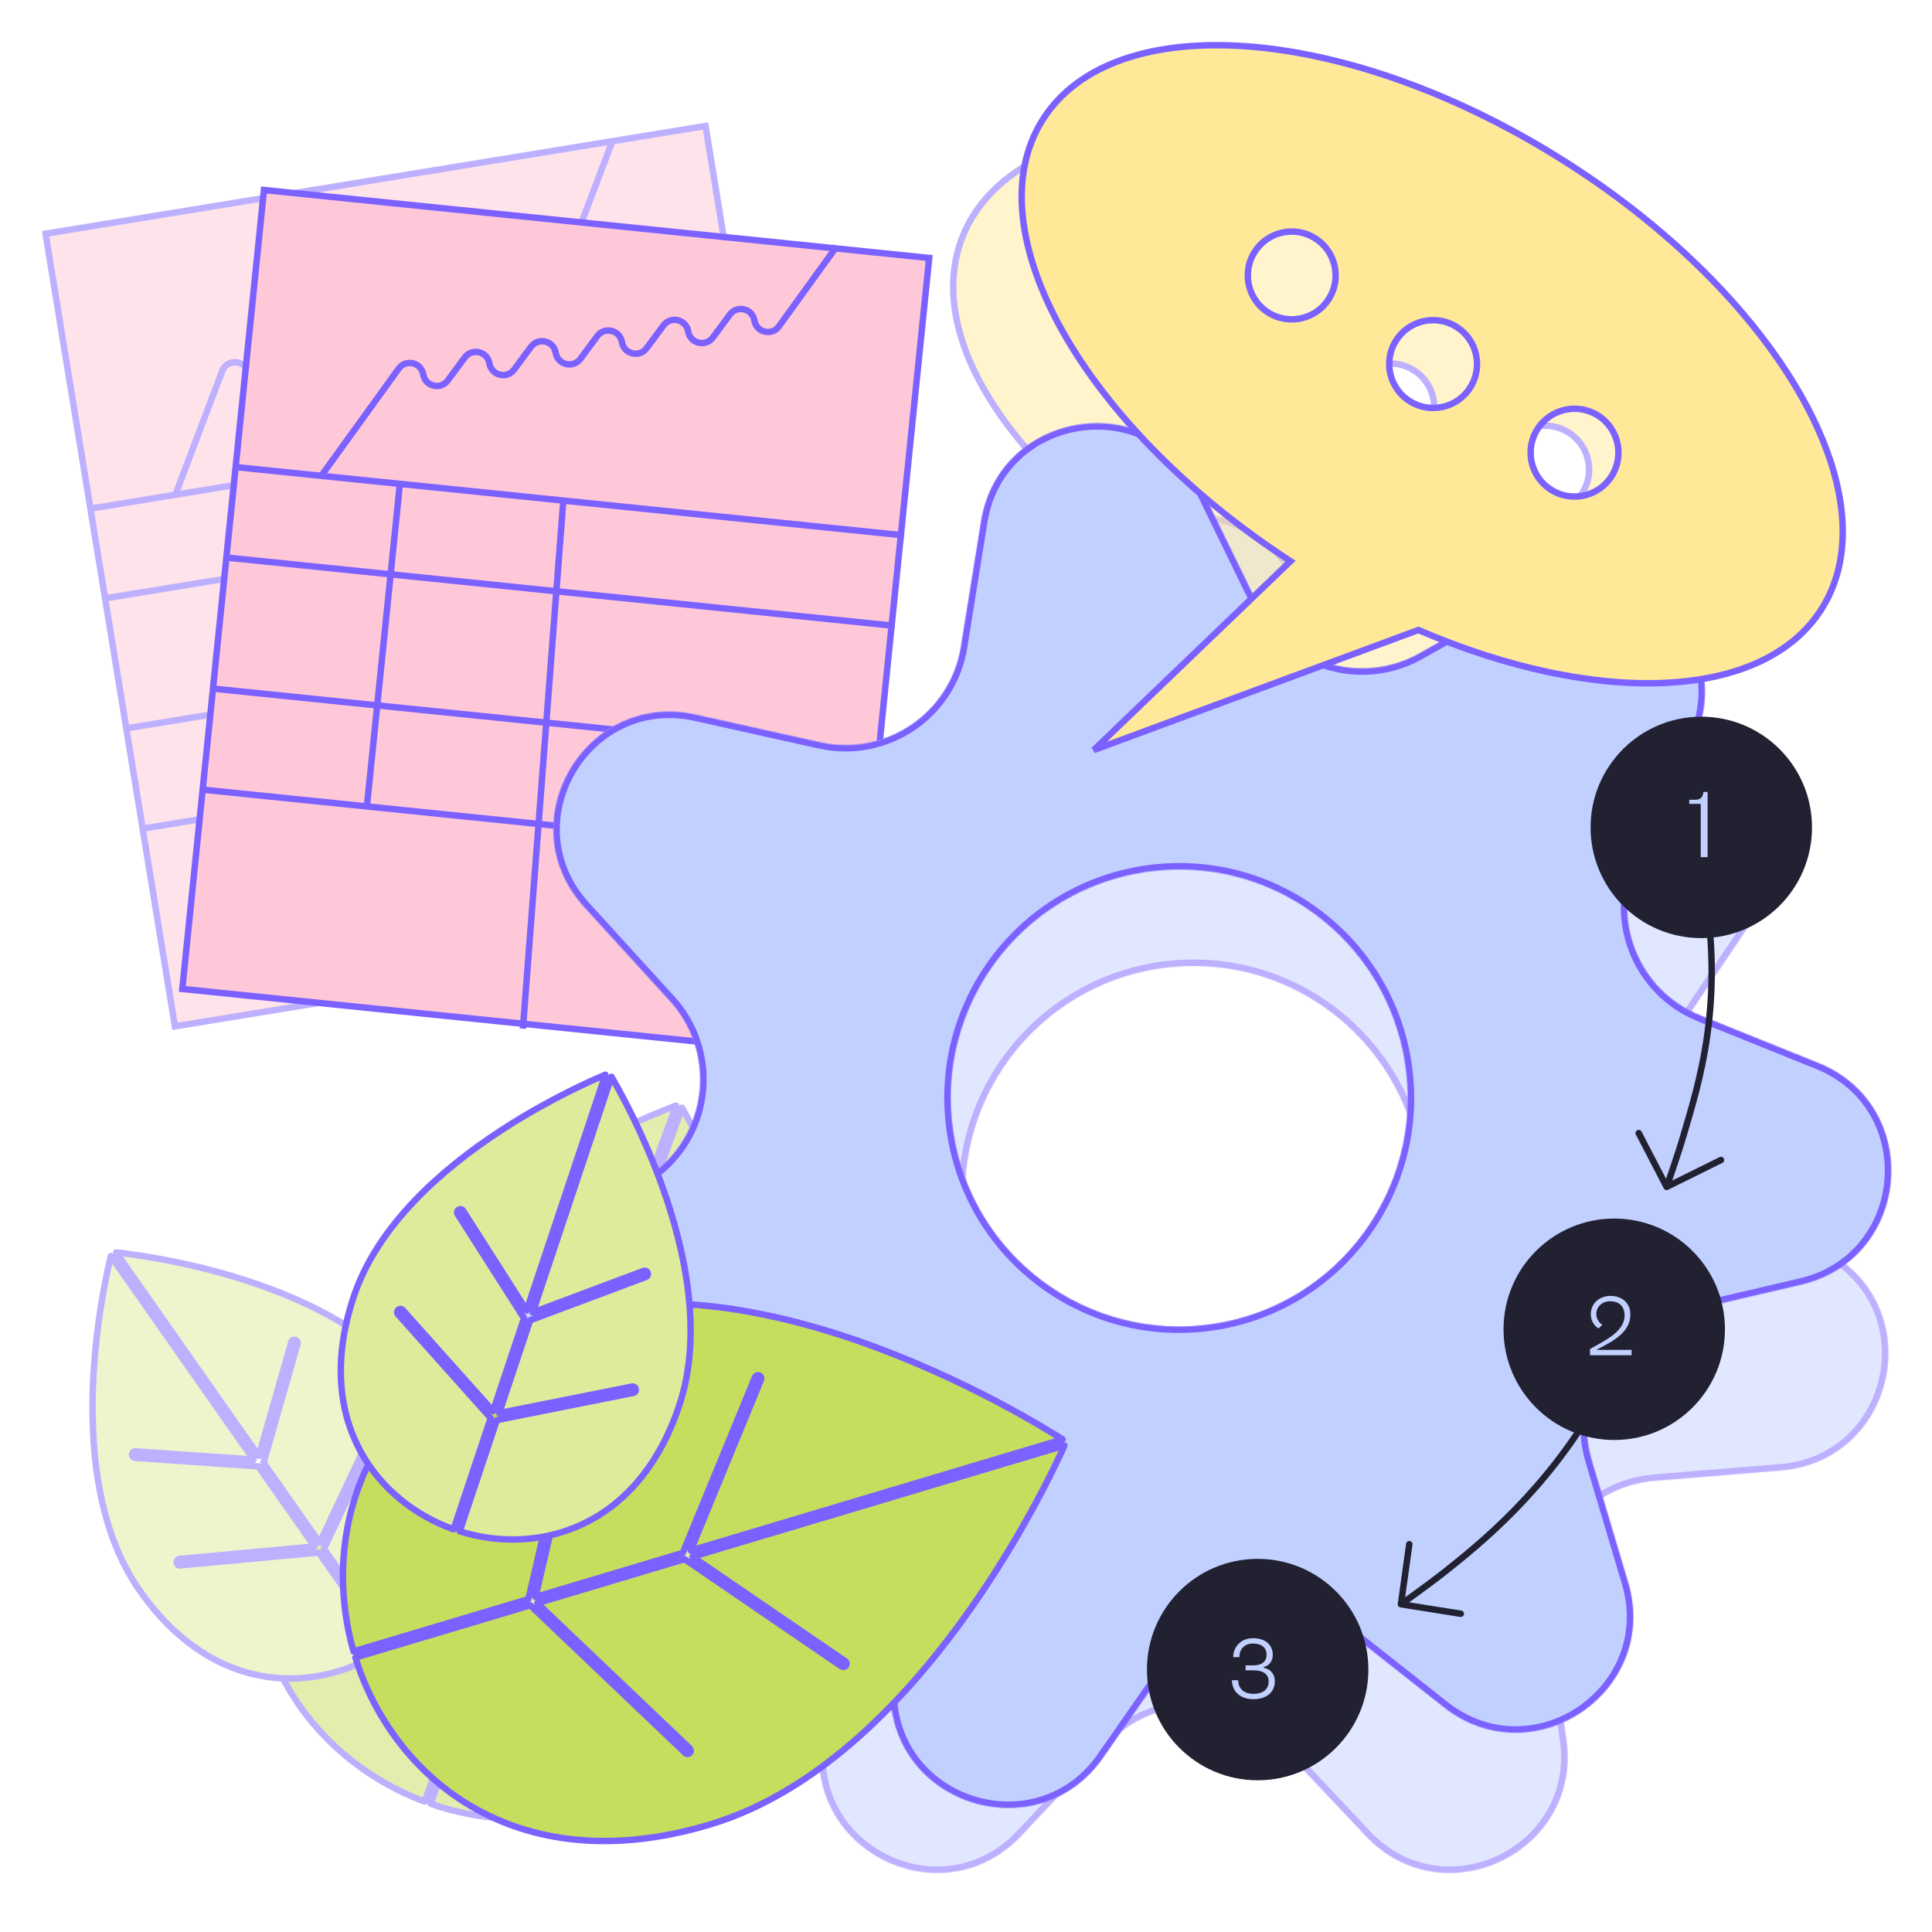 <svg width="1920" height="1920" viewBox="0 0 1920 1920" fill="none" xmlns="http://www.w3.org/2000/svg">
<g clip-path="url(#clip0_2773_3175)">
<g opacity="0.5">
<path d="M483.597 1619.83L422.018 1790.39C364.565 1768.87 311.346 1726.72 280.623 1666.65C249.401 1605.6 241.258 1525.74 275.955 1429.64C315.058 1321.34 415.323 1237.99 506.343 1181.58C551.786 1153.42 594.779 1132.07 626.412 1117.76C642.227 1110.6 655.195 1105.21 664.204 1101.61C667.173 1100.42 669.712 1099.43 671.781 1098.63L610.833 1267.44L540.766 1461.5L445.812 1304.3C444.898 1302.79 442.931 1302.3 441.418 1303.22C439.906 1304.13 439.42 1306.1 440.334 1307.61L537.969 1469.24L486.1 1612.9L350.521 1453.61C349.376 1452.27 347.356 1452.1 346.01 1453.25C344.665 1454.4 344.502 1456.41 345.648 1457.76L483.597 1619.83ZM677.8 1100.81C678.883 1102.74 680.202 1105.13 681.728 1107.94C686.358 1116.46 692.891 1128.9 700.486 1144.5C715.68 1175.72 735.116 1219.62 752.088 1270.31C786.082 1371.85 809.969 1500.03 770.866 1608.33C736.169 1704.43 678.889 1760.67 615.868 1787.69C553.856 1814.28 485.984 1812.71 428.038 1792.56L489.617 1622.01L699.286 1585.44C701.027 1585.14 702.192 1583.48 701.888 1581.74C701.585 1580 699.927 1578.84 698.186 1579.14L492.12 1615.08L543.988 1471.42L722.444 1409.47C724.114 1408.89 724.997 1407.07 724.418 1405.4C723.838 1403.73 722.015 1402.84 720.345 1403.42L546.785 1463.67L616.852 1269.61L677.8 1100.81Z" fill="#C5DE5D" stroke="#7B61FF" stroke-width="6.4" stroke-linecap="round" stroke-linejoin="round"/>
<path d="M455.39 1533.88C446.46 1576.25 420.738 1611.39 388.855 1634.63L321.948 1539.21L380.837 1414.16C381.59 1412.56 380.904 1410.66 379.306 1409.9C377.707 1409.15 375.8 1409.84 375.047 1411.43L317.716 1533.18L261.907 1453.59L295.663 1335.6C296.149 1333.9 295.166 1332.13 293.467 1331.64C291.768 1331.15 289.996 1332.14 289.51 1333.84L257.179 1446.84L181.229 1338.53L115.404 1244.65C116.273 1244.75 117.22 1244.86 118.241 1244.97C124.514 1245.7 133.586 1246.88 144.749 1248.68C167.08 1252.28 197.752 1258.36 231.123 1268.31C298.014 1288.25 375.089 1323.51 418 1384.71C456.117 1439.07 464.545 1490.44 455.39 1533.88ZM256.667 1457.26L312.476 1536.85L178.485 1549.26C176.725 1549.43 175.43 1550.99 175.594 1552.75C175.757 1554.51 177.315 1555.8 179.075 1555.64L316.708 1542.89L383.614 1638.3C350.906 1660.36 309.098 1672.57 266.221 1666.52C222.26 1660.33 176.84 1634.9 138.722 1580.54C95.812 1519.34 88.926 1434.87 92.973 1365.18C94.992 1330.42 99.721 1299.51 103.946 1277.29C106.058 1266.18 108.043 1257.25 109.497 1251.1C109.734 1250.1 109.957 1249.18 110.164 1248.33L175.989 1342.2L251.938 1450.52L134.728 1442.37C132.965 1442.25 131.436 1443.58 131.314 1445.34C131.191 1447.1 132.521 1448.63 134.284 1448.76L256.667 1457.26Z" fill="#DCEC9A" stroke="#7B61FF" stroke-width="6.4" stroke-linecap="round" stroke-linejoin="round"/>
</g>
<g opacity="0.5">
<mask id="path-3-inside-1_2773_3175" fill="white">
<path fill-rule="evenodd" clip-rule="evenodd" d="M1296.71 591.446C1262.51 483.458 1109.49 483.458 1075.29 591.446L1037.22 711.655C1017.05 775.347 947.304 808.891 884.866 784.93L767.021 739.707C661.158 699.082 565.756 818.556 628.971 912.59L699.34 1017.27C736.625 1072.73 719.399 1148.1 661.711 1181.91L552.834 1245.73C455.026 1303.06 489.075 1452.04 602.103 1461.31L727.925 1471.63C794.59 1477.1 842.855 1537.54 833.358 1603.67L815.434 1728.47C799.333 1840.58 937.193 1906.89 1014.92 1824.41L1101.45 1732.6C1147.3 1683.96 1224.71 1683.96 1270.55 1732.6L1357.08 1824.41C1434.81 1906.89 1572.67 1840.58 1556.57 1728.47L1538.64 1603.67C1529.15 1537.54 1577.41 1477.1 1644.08 1471.63L1769.9 1461.31C1882.93 1452.04 1916.98 1303.06 1819.17 1245.73L1710.29 1181.91C1652.6 1148.1 1635.38 1072.73 1672.66 1017.27L1743.03 912.59C1806.25 818.556 1710.84 699.082 1604.98 739.707L1487.14 784.93C1424.7 808.891 1354.95 775.347 1334.78 711.655L1296.71 591.446ZM1186 1414.13C1311.42 1414.13 1413.09 1312.46 1413.09 1187.04C1413.09 1061.62 1311.42 959.953 1186 959.953C1060.58 959.953 958.907 1061.62 958.907 1187.04C958.907 1312.46 1060.58 1414.13 1186 1414.13Z"/>
</mask>
<path fill-rule="evenodd" clip-rule="evenodd" d="M1296.71 591.446C1262.51 483.458 1109.49 483.458 1075.29 591.446L1037.22 711.655C1017.05 775.347 947.304 808.891 884.866 784.93L767.021 739.707C661.158 699.082 565.756 818.556 628.971 912.59L699.34 1017.27C736.625 1072.73 719.399 1148.1 661.711 1181.91L552.834 1245.73C455.026 1303.06 489.075 1452.04 602.103 1461.31L727.925 1471.63C794.59 1477.1 842.855 1537.54 833.358 1603.67L815.434 1728.47C799.333 1840.58 937.193 1906.89 1014.92 1824.41L1101.45 1732.6C1147.3 1683.96 1224.71 1683.96 1270.55 1732.6L1357.08 1824.41C1434.81 1906.89 1572.67 1840.58 1556.57 1728.47L1538.64 1603.67C1529.15 1537.54 1577.41 1477.1 1644.08 1471.63L1769.9 1461.31C1882.93 1452.04 1916.98 1303.06 1819.17 1245.73L1710.29 1181.91C1652.6 1148.1 1635.38 1072.73 1672.66 1017.27L1743.03 912.59C1806.25 818.556 1710.84 699.082 1604.98 739.707L1487.14 784.93C1424.7 808.891 1354.95 775.347 1334.78 711.655L1296.71 591.446ZM1186 1414.13C1311.42 1414.13 1413.09 1312.46 1413.09 1187.04C1413.09 1061.62 1311.42 959.953 1186 959.953C1060.58 959.953 958.907 1061.62 958.907 1187.04C958.907 1312.46 1060.58 1414.13 1186 1414.13Z" fill="#C1D0FF"/>
<path d="M1075.29 591.446L1081.39 593.378L1081.39 593.378L1075.29 591.446ZM1296.71 591.446L1302.81 589.514L1302.81 589.514L1296.71 591.446ZM1037.22 711.655L1043.32 713.588L1043.32 713.588L1037.22 711.655ZM884.866 784.93L887.158 778.955L887.158 778.955L884.866 784.93ZM767.021 739.707L764.728 745.682L764.728 745.682L767.021 739.707ZM628.971 912.59L623.659 916.161L623.659 916.161L628.971 912.59ZM699.34 1017.27L704.652 1013.7L704.652 1013.7L699.34 1017.27ZM661.711 1181.91L664.948 1187.43L664.948 1187.43L661.711 1181.91ZM552.834 1245.73L556.07 1251.25L556.07 1251.25L552.834 1245.73ZM602.103 1461.31L601.58 1467.69L601.58 1467.69L602.103 1461.31ZM727.925 1471.63L728.448 1465.25L728.448 1465.25L727.925 1471.63ZM833.358 1603.67L827.023 1602.76L827.023 1602.76L833.358 1603.67ZM815.434 1728.47L821.769 1729.38L821.769 1729.38L815.434 1728.47ZM1014.92 1824.41L1010.27 1820.02L1010.27 1820.02L1014.92 1824.41ZM1101.45 1732.6L1106.11 1736.99L1106.11 1736.99L1101.45 1732.6ZM1270.55 1732.6L1265.89 1736.99L1265.89 1736.99L1270.55 1732.6ZM1357.08 1824.41L1352.42 1828.8L1352.42 1828.8L1357.08 1824.41ZM1556.57 1728.47L1562.9 1727.56L1562.9 1727.56L1556.57 1728.47ZM1538.64 1603.67L1532.31 1604.58L1532.31 1604.58L1538.64 1603.67ZM1644.08 1471.63L1643.55 1465.25L1643.55 1465.25L1644.08 1471.63ZM1769.9 1461.31L1770.42 1467.69L1770.42 1467.69L1769.9 1461.31ZM1819.17 1245.73L1815.93 1251.25L1815.93 1251.25L1819.17 1245.73ZM1710.29 1181.91L1713.53 1176.39L1713.53 1176.39L1710.29 1181.91ZM1672.66 1017.27L1667.35 1013.7L1667.35 1013.7L1672.66 1017.27ZM1743.03 912.59L1748.34 916.161L1748.34 916.161L1743.03 912.59ZM1604.98 739.707L1607.27 745.682L1607.27 745.682L1604.98 739.707ZM1487.14 784.93L1484.84 778.955L1484.84 778.955L1487.14 784.93ZM1334.78 711.655L1328.68 713.588L1328.68 713.588L1334.78 711.655ZM1081.39 593.378C1113.71 491.347 1258.29 491.347 1290.61 593.378L1302.81 589.514C1266.72 475.569 1105.28 475.569 1069.19 589.513L1081.39 593.378ZM1043.32 713.588L1081.39 593.378L1069.19 589.513L1031.12 709.723L1043.32 713.588ZM882.573 790.905C948.445 816.184 1022.04 780.799 1043.32 713.588L1031.12 709.723C1012.06 769.895 946.163 801.598 887.158 778.955L882.573 790.905ZM764.728 745.682L882.573 790.905L887.158 778.955L769.314 733.732L764.728 745.682ZM634.282 909.019C574.573 820.201 664.671 707.286 764.728 745.682L769.314 733.732C657.645 690.879 556.938 816.912 623.659 916.161L634.282 909.019ZM704.652 1013.7L634.282 909.019L623.659 916.161L694.029 1020.84L704.652 1013.7ZM664.948 1187.43C725.815 1151.76 743.997 1072.22 704.652 1013.7L694.029 1020.84C729.253 1073.23 712.983 1144.44 658.475 1176.39L664.948 1187.43ZM556.07 1251.25L664.948 1187.43L658.475 1176.39L549.597 1240.21L556.07 1251.25ZM602.627 1454.93C495.815 1446.17 463.67 1305.41 556.07 1251.25L549.597 1240.21C446.382 1300.71 482.334 1457.91 601.58 1467.69L602.627 1454.93ZM728.448 1465.25L602.627 1454.93L601.58 1467.69L727.401 1478.01L728.448 1465.25ZM839.693 1604.58C849.715 1534.79 798.78 1471.02 728.448 1465.25L727.401 1478.01C790.4 1483.18 835.995 1540.29 827.023 1602.76L839.693 1604.58ZM821.769 1729.38L839.693 1604.58L827.023 1602.76L809.099 1727.56L821.769 1729.38ZM1010.27 1820.02C936.804 1897.97 806.56 1835.28 821.769 1729.38L809.099 1727.56C792.106 1845.89 937.582 1915.8 1019.58 1828.8L1010.27 1820.02ZM1096.79 1728.22L1010.27 1820.02L1019.58 1828.8L1106.11 1736.99L1096.79 1728.22ZM1275.21 1728.22C1226.84 1676.89 1145.16 1676.89 1096.79 1728.22L1106.11 1736.99C1149.43 1691.03 1222.58 1691.03 1265.89 1736.99L1275.21 1728.22ZM1361.74 1820.02L1275.21 1728.22L1265.89 1736.99L1352.42 1828.8L1361.74 1820.02ZM1550.23 1729.38C1565.44 1835.28 1435.2 1897.97 1361.74 1820.02L1352.42 1828.8C1434.42 1915.8 1579.9 1845.89 1562.9 1727.56L1550.23 1729.38ZM1532.31 1604.58L1550.23 1729.38L1562.9 1727.56L1544.98 1602.76L1532.31 1604.58ZM1643.55 1465.25C1573.22 1471.02 1522.29 1534.79 1532.31 1604.58L1544.98 1602.76C1536.01 1540.29 1581.6 1483.18 1644.6 1478.01L1643.55 1465.25ZM1769.38 1454.93L1643.55 1465.25L1644.6 1478.01L1770.42 1467.69L1769.38 1454.93ZM1815.93 1251.25C1908.33 1305.41 1876.19 1446.17 1769.38 1454.93L1770.42 1467.69C1889.67 1457.91 1925.62 1300.71 1822.41 1240.21L1815.93 1251.25ZM1707.05 1187.43L1815.93 1251.25L1822.41 1240.21L1713.53 1176.39L1707.05 1187.43ZM1667.35 1013.7C1628.01 1072.22 1646.19 1151.76 1707.05 1187.43L1713.53 1176.39C1659.02 1144.44 1642.75 1073.23 1677.97 1020.84L1667.35 1013.7ZM1737.72 909.019L1667.35 1013.7L1677.97 1020.84L1748.34 916.161L1737.72 909.019ZM1607.27 745.682C1707.33 707.286 1797.43 820.201 1737.72 909.019L1748.34 916.161C1815.06 816.912 1714.36 690.879 1602.69 733.732L1607.27 745.682ZM1489.43 790.905L1607.27 745.682L1602.69 733.732L1484.84 778.955L1489.43 790.905ZM1328.68 713.588C1349.97 780.799 1423.56 816.184 1489.43 790.905L1484.84 778.955C1425.84 801.598 1359.94 769.895 1340.88 709.723L1328.68 713.588ZM1290.61 593.378L1328.68 713.588L1340.88 709.723L1302.81 589.514L1290.61 593.378ZM1406.69 1187.04C1406.69 1308.93 1307.88 1407.73 1186 1407.73V1420.53C1314.95 1420.53 1419.49 1316 1419.49 1187.04H1406.69ZM1186 966.353C1307.88 966.353 1406.69 1065.16 1406.69 1187.04H1419.49C1419.49 1058.09 1314.95 953.553 1186 953.553V966.353ZM965.307 1187.04C965.307 1065.16 1064.11 966.353 1186 966.353V953.553C1057.04 953.553 952.507 1058.09 952.507 1187.04H965.307ZM1186 1407.73C1064.11 1407.73 965.307 1308.93 965.307 1187.04H952.507C952.507 1316 1057.04 1420.53 1186 1420.53V1407.73Z" fill="#7B61FF" mask="url(#path-3-inside-1_2773_3175)"/>
</g>
<g opacity="0.5">
<rect x="45.267" y="232.258" width="664.568" height="798.131" transform="rotate(-9.27 45.267 232.258)" fill="#FFC8D8" stroke="#7B61FF" stroke-width="6.4"/>
<path d="M413 453.084L510.938 969.863" stroke="#7B61FF" stroke-width="6.4"/>
<path d="M251.859 479.385L303.613 796.475" stroke="#7B61FF" stroke-width="6.4"/>
<path d="M781.523 616.779L125.351 723.877" stroke="#7B61FF" stroke-width="6.4"/>
<path d="M797.789 716.395L141.617 823.492" stroke="#7B61FF" stroke-width="6.4"/>
<path d="M763.312 487.099L104.266 594.666" stroke="#7B61FF" stroke-width="6.4"/>
<path d="M748.757 397.9L89.711 505.467" stroke="#7B61FF" stroke-width="6.4"/>
<path d="M609.448 137.934L574.725 229.679C570.439 241.004 554.6 241.493 549.623 230.454V230.454C544.679 219.489 528.976 219.878 524.581 231.074L514.209 257.494C509.775 268.788 493.936 269.18 488.949 258.12V258.12C483.961 247.059 468.122 247.451 463.689 258.745L453.419 284.903C448.985 296.198 433.146 296.59 428.159 285.529V285.529C423.172 274.468 407.333 274.86 402.899 286.154L392.629 312.313C388.195 323.607 372.356 323.999 367.369 312.938V312.938C362.382 301.877 346.543 302.269 342.109 313.563L331.84 339.722C327.406 351.016 311.567 351.408 306.58 340.347V340.347C301.592 329.286 285.753 329.678 281.319 340.972L270.947 367.392C266.552 378.589 250.849 378.977 245.905 368.012V368.012C240.928 356.973 225.089 357.463 220.803 368.788L174.681 490.652" stroke="#7B61FF" stroke-width="6.4"/>
</g>
<rect x="262.296" y="188.81" width="664.568" height="798.131" transform="rotate(5.835 262.296 188.81)" fill="#FFC8D8" stroke="#7B61FF" stroke-width="6.4"/>
<path d="M559.766 497.828L519.656 1022.27" stroke="#7B61FF" stroke-width="6.4"/>
<path d="M397.344 481.23L364.682 800.852" stroke="#7B61FF" stroke-width="6.4"/>
<path d="M872.922 751.906L211.511 684.317" stroke="#7B61FF" stroke-width="6.4"/>
<path d="M862.656 852.318L201.246 784.729" stroke="#7B61FF" stroke-width="6.4"/>
<path d="M889.128 621.956L224.82 554.07" stroke="#7B61FF" stroke-width="6.4"/>
<path d="M898.315 532.052L234.008 464.166" stroke="#7B61FF" stroke-width="6.4"/>
<path d="M831.574 244.76L774.144 324.287C767.055 334.104 751.636 330.449 749.707 318.495V318.495C747.791 306.62 732.53 302.903 725.369 312.568L708.47 335.372C701.246 345.121 685.852 341.372 683.92 329.393V329.393C681.987 317.415 666.593 313.666 659.37 323.415L642.638 345.994C635.415 355.742 620.021 351.993 618.088 340.015V340.015C616.155 328.037 600.761 324.288 593.538 334.036L576.806 356.615C569.583 366.364 554.189 362.615 552.256 350.636V350.636C550.324 338.658 534.93 334.909 527.706 344.658L510.975 367.236C503.751 376.985 488.357 373.236 486.424 361.258V361.258C484.492 349.279 469.098 345.53 461.874 355.279L444.976 378.083C437.814 387.748 422.553 384.031 420.637 372.156V372.156C418.709 360.202 403.289 356.547 396.2 366.364L319.916 472" stroke="#7B61FF" stroke-width="6.4"/>
<g opacity="0.5">
<path fill-rule="evenodd" clip-rule="evenodd" d="M956.764 234.783C908.193 355.653 1050.84 527.323 1276.85 622.752L1117.54 842.04L1414 667.596C1601.04 711.216 1764.12 677.176 1804.94 575.617C1854.52 452.231 1704.84 275.908 1470.63 181.789C1236.41 87.671 1006.35 111.397 956.764 234.783ZM1211.57 383.525C1233.93 392.512 1259.34 381.668 1268.33 359.305C1277.32 336.942 1266.47 311.529 1244.11 302.542C1221.75 293.556 1196.33 304.399 1187.35 326.762C1178.36 349.125 1189.2 374.539 1211.57 383.525ZM1422.2 421.141C1413.21 443.503 1387.8 454.347 1365.44 445.361C1343.07 436.374 1332.23 410.961 1341.22 388.598C1350.2 366.235 1375.62 355.391 1397.98 364.378C1420.34 373.364 1431.19 398.778 1422.2 421.141ZM1519.29 507.188C1541.65 516.174 1567.07 505.331 1576.05 482.968C1585.04 460.605 1574.2 435.191 1551.83 426.205C1529.47 417.219 1504.06 428.062 1495.07 450.425C1486.08 472.788 1496.93 498.202 1519.29 507.188Z" fill="#FFE999"/>
<path d="M1276.85 622.752L1279.44 624.632L1281.81 621.371L1278.1 619.804L1276.85 622.752ZM956.764 234.783L953.795 233.59L956.764 234.783ZM1117.54 842.04L1114.95 840.16L1119.16 844.798L1117.54 842.04ZM1414 667.596L1414.73 664.48L1413.48 664.189L1412.38 664.838L1414 667.596ZM1804.94 575.617L1801.97 574.424L1801.97 574.424L1804.94 575.617ZM1470.63 181.789L1471.82 178.82L1470.63 181.789ZM1268.33 359.305L1271.3 360.498L1271.3 360.498L1268.33 359.305ZM1211.57 383.525L1210.37 386.494L1210.37 386.494L1211.57 383.525ZM1244.11 302.542L1242.92 305.511L1242.92 305.511L1244.11 302.542ZM1187.35 326.762L1190.32 327.955L1190.32 327.955L1187.35 326.762ZM1365.44 445.361L1366.63 442.392L1366.63 442.392L1365.44 445.361ZM1422.2 421.141L1425.17 422.334L1425.17 422.334L1422.2 421.141ZM1397.98 364.378L1396.79 367.347L1396.79 367.347L1397.98 364.378ZM1576.05 482.968L1579.02 484.161L1579.02 484.161L1576.05 482.968ZM1519.29 507.188L1518.1 510.157L1518.1 510.157L1519.29 507.188ZM1495.07 450.425L1498.04 451.618L1498.04 451.618L1495.07 450.425ZM1278.1 619.804C1165.46 572.246 1073.75 505.749 1016.3 436.269C958.759 366.672 936.097 294.795 959.733 235.976L953.795 233.59C928.86 295.642 953.234 370.034 1011.37 440.347C1069.61 510.776 1162.23 577.828 1275.61 625.7L1278.1 619.804ZM1120.13 843.921L1279.44 624.632L1274.26 620.871L1114.95 840.16L1120.13 843.921ZM1412.38 664.838L1115.92 839.282L1119.16 844.798L1415.63 670.354L1412.38 664.838ZM1801.97 574.424C1782.11 623.845 1732.31 657.299 1663.59 672.929C1594.93 688.547 1507.91 686.211 1414.73 664.48L1413.28 670.712C1507.13 692.602 1595.17 695.056 1665.01 679.169C1734.8 663.294 1786.95 628.948 1807.91 576.81L1801.97 574.424ZM1469.43 184.758C1586.16 231.664 1681.67 299 1741.77 369.799C1801.97 440.724 1826.09 514.38 1801.97 574.424L1807.91 576.81C1833.36 513.467 1807.43 437.269 1746.65 365.657C1685.75 293.918 1589.31 226.033 1471.82 178.82L1469.43 184.758ZM959.733 235.976C983.862 175.932 1052.24 139.449 1144.79 129.905C1237.16 120.378 1352.71 137.853 1469.43 184.758L1471.82 178.82C1354.33 131.607 1237.73 113.885 1144.13 123.539C1050.69 133.175 979.249 170.247 953.795 233.59L959.733 235.976ZM1265.36 358.112C1257.03 378.835 1233.48 388.883 1212.76 380.556L1210.37 386.494C1234.38 396.14 1261.65 384.501 1271.3 360.498L1265.36 358.112ZM1242.92 305.511C1263.64 313.839 1273.69 337.389 1265.36 358.112L1271.3 360.498C1280.94 336.495 1269.3 309.218 1245.3 299.573L1242.92 305.511ZM1190.32 327.955C1198.64 307.232 1222.19 297.184 1242.92 305.511L1245.3 299.573C1221.3 289.927 1194.02 301.566 1184.38 325.569L1190.32 327.955ZM1212.76 380.556C1192.04 372.229 1181.99 348.678 1190.32 327.955L1184.38 325.569C1174.73 349.572 1186.37 376.849 1210.37 386.494L1212.76 380.556ZM1364.24 448.33C1388.25 457.975 1415.52 446.336 1425.17 422.334L1419.23 419.947C1410.9 440.67 1387.35 450.719 1366.63 442.392L1364.24 448.33ZM1338.25 387.405C1328.6 411.407 1340.24 438.685 1364.24 448.33L1366.63 442.392C1345.91 434.064 1335.86 410.514 1344.19 389.791L1338.25 387.405ZM1399.17 361.408C1375.17 351.763 1347.89 363.402 1338.25 387.405L1344.19 389.791C1352.51 369.068 1376.06 359.019 1396.79 367.347L1399.17 361.408ZM1425.17 422.334C1434.81 398.331 1423.18 371.054 1399.17 361.408L1396.79 367.347C1417.51 375.674 1427.56 399.224 1419.23 419.947L1425.17 422.334ZM1573.08 481.775C1564.76 502.498 1541.21 512.546 1520.48 504.219L1518.1 510.157C1542.1 519.803 1569.38 508.164 1579.02 484.161L1573.08 481.775ZM1550.64 429.174C1571.36 437.502 1581.41 461.052 1573.08 481.775L1579.02 484.161C1588.67 460.158 1577.03 432.881 1553.03 423.236L1550.64 429.174ZM1498.04 451.618C1506.37 430.895 1529.92 420.847 1550.64 429.174L1553.03 423.236C1529.02 413.59 1501.75 425.229 1492.1 449.232L1498.04 451.618ZM1520.48 504.219C1499.76 495.891 1489.71 472.341 1498.04 451.618L1492.1 449.232C1482.46 473.235 1494.09 500.512 1518.1 510.157L1520.48 504.219Z" fill="#7B61FF"/>
</g>
<mask id="path-23-inside-2_2773_3175" fill="white">
<path fill-rule="evenodd" clip-rule="evenodd" d="M1193.96 485.765C1144.27 383.97 992.92 406.438 974.947 518.278L954.939 642.775C944.338 708.738 880.275 752.16 814.995 737.627L691.787 710.199C581.106 685.56 504.282 817.748 580.619 901.48L665.597 994.688C710.621 1044.07 704.65 1121.16 652.553 1163.08L554.227 1242.19C465.897 1313.26 521.454 1455.63 634.619 1448.2L760.591 1439.93C827.337 1435.55 883.954 1488.25 884.27 1555.05L884.867 1681.13C885.403 1794.4 1031.5 1839.74 1096.28 1746.74L1168.39 1643.23C1206.59 1588.38 1283.17 1577.01 1335.66 1618.39L1434.73 1696.5C1523.73 1766.67 1650.36 1680.84 1617.97 1572.31L1581.91 1451.49C1562.81 1387.47 1601.67 1320.6 1666.81 1305.4L1789.76 1276.72C1900.2 1250.95 1912 1098.58 1806.83 1056.24L1689.77 1009.1C1627.74 984.124 1599.63 912.099 1628.37 851.764L1682.6 737.889C1731.33 635.592 1619.41 531.422 1520.66 587.152L1410.74 649.189C1352.49 682.058 1278.58 659.12 1249.27 599.081L1193.96 485.765ZM1205.25 1315.79C1329.31 1297.37 1414.95 1181.87 1396.53 1057.82C1378.11 933.756 1262.62 848.117 1138.56 866.533C1014.5 884.95 928.858 1000.45 947.275 1124.51C965.692 1248.57 1081.19 1334.21 1205.25 1315.79Z"/>
</mask>
<path fill-rule="evenodd" clip-rule="evenodd" d="M1193.96 485.765C1144.27 383.97 992.92 406.438 974.947 518.278L954.939 642.775C944.338 708.738 880.275 752.16 814.995 737.627L691.787 710.199C581.106 685.56 504.282 817.748 580.619 901.48L665.597 994.688C710.621 1044.07 704.65 1121.16 652.553 1163.08L554.227 1242.19C465.897 1313.26 521.454 1455.63 634.619 1448.2L760.591 1439.93C827.337 1435.55 883.954 1488.25 884.27 1555.05L884.867 1681.13C885.403 1794.4 1031.5 1839.74 1096.28 1746.74L1168.39 1643.23C1206.59 1588.38 1283.17 1577.01 1335.66 1618.39L1434.73 1696.5C1523.73 1766.67 1650.36 1680.84 1617.97 1572.31L1581.91 1451.49C1562.81 1387.47 1601.67 1320.6 1666.81 1305.4L1789.76 1276.72C1900.2 1250.95 1912 1098.58 1806.83 1056.24L1689.77 1009.1C1627.74 984.124 1599.63 912.099 1628.37 851.764L1682.6 737.889C1731.33 635.592 1619.41 531.422 1520.66 587.152L1410.74 649.189C1352.49 682.058 1278.58 659.12 1249.27 599.081L1193.96 485.765ZM1205.25 1315.79C1329.31 1297.37 1414.95 1181.87 1396.53 1057.82C1378.11 933.756 1262.62 848.117 1138.56 866.533C1014.5 884.95 928.858 1000.45 947.275 1124.51C965.692 1248.57 1081.19 1334.21 1205.25 1315.79Z" fill="#C1D0FF"/>
<path d="M974.947 518.278L981.265 519.293L981.265 519.293L974.947 518.278ZM1193.96 485.765L1188.21 488.572L1188.21 488.572L1193.96 485.765ZM954.939 642.775L961.258 643.79L961.258 643.79L954.939 642.775ZM814.995 737.627L813.604 743.874L813.604 743.874L814.995 737.627ZM691.787 710.199L693.178 703.952L693.178 703.952L691.787 710.199ZM580.619 901.48L575.89 905.791L575.89 905.791L580.619 901.48ZM665.597 994.688L670.327 990.376L670.327 990.376L665.597 994.688ZM652.553 1163.08L648.541 1158.09L648.541 1158.09L652.553 1163.08ZM554.227 1242.19L558.239 1247.18L558.239 1247.18L554.227 1242.19ZM634.619 1448.2L635.038 1454.58L635.038 1454.58L634.619 1448.2ZM760.591 1439.93L760.172 1433.54L760.172 1433.54L760.591 1439.93ZM884.27 1555.05L877.87 1555.08L877.87 1555.08L884.27 1555.05ZM884.867 1681.13L891.267 1681.1L884.867 1681.13ZM1096.28 1746.74L1091.03 1743.09L1091.03 1743.09L1096.28 1746.74ZM1168.39 1643.23L1173.64 1646.88L1173.64 1646.88L1168.39 1643.23ZM1335.66 1618.39L1339.62 1613.37L1339.62 1613.37L1335.66 1618.39ZM1434.73 1696.5L1430.77 1701.53L1430.77 1701.53L1434.73 1696.5ZM1617.97 1572.31L1611.83 1574.14L1611.83 1574.14L1617.97 1572.31ZM1581.91 1451.49L1588.04 1449.66L1588.04 1449.66L1581.91 1451.49ZM1666.81 1305.4L1665.36 1299.17L1665.36 1299.17L1666.81 1305.4ZM1789.76 1276.72L1791.21 1282.95L1791.21 1282.95L1789.76 1276.72ZM1806.83 1056.24L1804.44 1062.18L1804.44 1062.18L1806.83 1056.24ZM1689.77 1009.1L1692.16 1003.16L1692.16 1003.16L1689.77 1009.1ZM1628.37 851.764L1622.59 849.012L1622.59 849.012L1628.37 851.764ZM1682.6 737.889L1688.38 740.641L1688.38 740.641L1682.6 737.889ZM1520.66 587.152L1517.52 581.578L1517.52 581.578L1520.66 587.152ZM1410.74 649.189L1413.88 654.762L1413.88 654.762L1410.74 649.189ZM1249.27 599.081L1243.52 601.888L1243.52 601.888L1249.27 599.081ZM981.265 519.293C998.247 413.623 1141.26 392.392 1188.21 488.572L1199.71 482.957C1147.29 375.547 987.592 399.254 968.628 517.262L981.265 519.293ZM961.258 643.79L981.265 519.293L968.628 517.262L948.62 641.759L961.258 643.79ZM813.604 743.874C882.474 759.206 950.072 713.398 961.258 643.79L948.62 641.759C938.605 704.078 878.075 745.113 816.385 731.38L813.604 743.874ZM690.396 716.446L813.604 743.874L816.385 731.38L693.178 703.952L690.396 716.446ZM585.349 897.168C513.245 818.08 585.785 693.158 690.396 716.446L693.178 703.952C576.427 677.962 495.318 817.416 575.89 905.791L585.349 897.168ZM670.327 990.376L585.349 897.168L575.89 905.791L660.868 999L670.327 990.376ZM656.565 1168.06C711.534 1123.83 717.839 1042.49 670.327 990.376L660.868 999C703.404 1045.66 697.766 1118.48 648.541 1158.09L656.565 1168.06ZM558.239 1247.18L656.565 1168.06L648.541 1158.09L550.215 1237.2L558.239 1247.18ZM634.199 1441.81C527.26 1448.83 474.793 1314.32 558.239 1247.18L550.215 1237.2C457.002 1312.2 515.648 1462.42 635.038 1454.58L634.199 1441.81ZM760.172 1433.54L634.199 1441.81L635.038 1454.58L761.01 1446.32L760.172 1433.54ZM890.67 1555.02C890.337 1484.52 830.589 1428.92 760.172 1433.54L761.01 1446.32C824.084 1442.18 877.572 1491.98 877.87 1555.08L890.67 1555.02ZM891.267 1681.1L890.67 1555.02L877.87 1555.08L878.467 1681.16L891.267 1681.1ZM1091.03 1743.09C1029.81 1830.97 891.773 1788.09 891.267 1681.1L878.467 1681.16C879.033 1800.7 1033.2 1848.5 1101.53 1750.4L1091.03 1743.09ZM1163.14 1639.57L1091.03 1743.09L1101.53 1750.4L1173.64 1646.88L1163.14 1639.57ZM1339.62 1613.37C1284.24 1569.7 1203.45 1581.7 1163.14 1639.57L1173.64 1646.88C1209.74 1595.06 1282.1 1584.32 1331.7 1623.42L1339.62 1613.37ZM1438.69 1691.48L1339.62 1613.37L1331.7 1623.42L1430.77 1701.53L1438.69 1691.48ZM1611.83 1574.14C1642.43 1676.66 1522.8 1757.79 1438.69 1691.48L1430.77 1701.53C1524.65 1775.55 1658.28 1685.02 1624.1 1570.48L1611.83 1574.14ZM1575.78 1453.32L1611.83 1574.14L1624.1 1570.48L1588.04 1449.66L1575.78 1453.32ZM1665.36 1299.17C1596.64 1315.2 1555.62 1385.76 1575.78 1453.32L1588.04 1449.66C1570 1389.19 1606.71 1326 1668.27 1311.63L1665.36 1299.17ZM1788.3 1270.48L1665.36 1299.17L1668.27 1311.63L1791.21 1282.95L1788.3 1270.48ZM1804.44 1062.18C1903.8 1102.18 1892.67 1246.14 1788.3 1270.48L1791.21 1282.95C1907.73 1255.77 1920.21 1094.99 1809.23 1050.3L1804.44 1062.18ZM1687.38 1015.04L1804.44 1062.18L1809.23 1050.3L1692.16 1003.16L1687.38 1015.04ZM1622.59 849.012C1592.27 912.682 1621.93 988.684 1687.38 1015.04L1692.16 1003.16C1633.55 979.564 1607 911.516 1634.15 854.516L1622.59 849.012ZM1676.83 735.137L1622.59 849.012L1634.15 854.516L1688.38 740.641L1676.83 735.137ZM1523.81 592.725C1617.14 540.052 1722.85 638.514 1676.83 735.137L1688.38 740.641C1739.81 632.67 1621.68 522.792 1517.52 581.578L1523.81 592.725ZM1413.88 654.762L1523.81 592.725L1517.52 581.578L1407.59 643.615L1413.88 654.762ZM1243.52 601.888C1274.45 665.245 1352.44 689.44 1413.88 654.762L1407.59 643.615C1352.55 674.677 1282.71 652.995 1255.02 596.273L1243.52 601.888ZM1188.21 488.572L1243.52 601.888L1255.02 596.273L1199.71 482.957L1188.21 488.572ZM1390.2 1058.75C1408.1 1179.32 1324.87 1291.56 1204.31 1309.46L1206.19 1322.12C1333.74 1303.18 1421.8 1184.43 1402.86 1056.88L1390.2 1058.75ZM1139.5 872.864C1260.06 854.966 1372.3 938.193 1390.2 1058.75L1402.86 1056.88C1383.93 929.32 1265.17 841.267 1137.62 860.203L1139.5 872.864ZM953.606 1123.57C935.708 1003.01 1018.93 890.761 1139.5 872.864L1137.62 860.203C1010.06 879.138 922.009 997.892 940.944 1125.45L953.606 1123.57ZM1204.31 1309.46C1083.75 1327.36 971.503 1244.13 953.606 1123.57L940.944 1125.45C959.88 1253 1078.63 1341.06 1206.19 1322.12L1204.31 1309.46Z" fill="#7B61FF" mask="url(#path-23-inside-2_2773_3175)"/>
<path fill-rule="evenodd" clip-rule="evenodd" d="M1036.03 119.292C966.861 229.674 1076.92 423.843 1282.5 557.709L1086.94 745.399L1409.57 626.087C1585.96 702.078 1752.5 697.396 1810.62 604.644C1881.23 491.961 1765.06 291.964 1551.17 157.938C1337.27 23.911 1106.63 6.609 1036.03 119.292ZM1260.53 310.721C1280.95 323.517 1307.88 317.335 1320.68 296.912C1333.47 276.489 1327.29 249.559 1306.87 236.763C1286.45 223.966 1259.52 230.148 1246.72 250.571C1233.92 270.994 1240.1 297.924 1260.53 310.721ZM1461.21 384.961C1448.41 405.384 1421.48 411.566 1401.06 398.769C1380.64 385.972 1374.45 359.042 1387.25 338.619C1400.05 318.197 1426.98 312.014 1447.4 324.811C1467.82 337.608 1474 364.538 1461.21 384.961ZM1541.57 486.817C1562 499.614 1588.93 493.432 1601.72 473.009C1614.52 452.586 1608.34 425.656 1587.91 412.859C1567.49 400.062 1540.56 406.244 1527.77 426.667C1514.97 447.09 1521.15 474.02 1541.57 486.817Z" fill="#FFE999"/>
<path d="M1282.5 557.709L1284.72 560.018L1287.63 557.227L1284.25 555.027L1282.5 557.709ZM1036.03 119.292L1038.74 120.991L1036.03 119.292ZM1086.94 745.399L1084.73 743.09L1088.05 748.4L1086.94 745.399ZM1409.57 626.087L1410.84 623.148L1409.66 622.642L1408.46 623.086L1409.57 626.087ZM1810.62 604.644L1813.33 606.343L1813.33 606.343L1810.62 604.644ZM1551.17 157.938L1552.86 155.226L1551.17 157.938ZM1320.68 296.912L1317.96 295.213L1317.96 295.213L1320.68 296.912ZM1260.53 310.721L1262.23 308.009L1262.23 308.009L1260.53 310.721ZM1306.87 236.763L1308.57 234.051L1308.57 234.051L1306.87 236.763ZM1246.72 250.571L1249.43 252.27L1249.43 252.27L1246.72 250.571ZM1401.06 398.769L1399.36 401.481L1399.36 401.481L1401.06 398.769ZM1461.21 384.961L1463.92 386.66L1463.92 386.66L1461.21 384.961ZM1387.25 338.619L1384.54 336.92L1384.54 336.92L1387.25 338.619ZM1447.4 324.811L1445.7 327.523L1445.7 327.523L1447.4 324.811ZM1601.72 473.009L1604.43 474.708L1604.43 474.708L1601.72 473.009ZM1527.77 426.667L1525.05 424.968L1525.05 424.968L1527.77 426.667ZM1284.25 555.027C1181.79 488.315 1103.28 406.66 1059.02 328.123C1014.68 249.454 1005.08 174.706 1038.74 120.991L1033.31 117.593C997.806 174.26 1008.65 251.787 1053.44 331.265C1098.31 410.875 1177.63 493.237 1280.76 560.391L1284.25 555.027ZM1089.16 747.708L1284.72 560.018L1280.29 555.4L1084.73 743.09L1089.16 747.708ZM1408.46 623.086L1085.83 742.398L1088.05 748.4L1410.68 629.088L1408.46 623.086ZM1807.91 602.945C1779.63 648.08 1724.7 672.207 1654.3 675.448C1583.96 678.685 1498.71 661.006 1410.84 623.148L1408.31 629.026C1496.82 667.159 1583.04 685.134 1654.59 681.841C1726.1 678.55 1783.5 653.96 1813.33 606.343L1807.91 602.945ZM1549.47 160.649C1656.07 227.443 1738.17 310.597 1784.81 390.902C1831.54 471.35 1842.27 548.11 1807.91 602.945L1813.33 606.343C1849.58 548.495 1837.53 468.915 1790.35 387.687C1743.09 306.316 1660.16 222.458 1552.86 155.226L1549.47 160.649ZM1038.74 120.991C1073.1 66.156 1146.85 42.33 1239.62 49.29C1332.23 56.237 1442.87 93.855 1549.47 160.649L1552.86 155.226C1445.57 87.993 1333.94 49.947 1240.1 42.908C1146.43 35.88 1069.56 59.745 1033.31 117.593L1038.74 120.991ZM1317.96 295.213C1306.11 314.138 1281.15 319.867 1262.23 308.009L1258.83 313.432C1280.75 327.167 1309.65 320.532 1323.39 298.611L1317.96 295.213ZM1305.17 239.474C1324.09 251.333 1329.82 276.288 1317.96 295.213L1323.39 298.611C1337.12 276.691 1330.49 247.786 1308.57 234.051L1305.17 239.474ZM1249.43 252.27C1261.29 233.345 1286.24 227.616 1305.17 239.474L1308.57 234.051C1286.65 220.316 1257.74 226.951 1244.01 248.872L1249.43 252.27ZM1262.23 308.009C1243.3 296.151 1237.57 271.195 1249.43 252.27L1244.01 248.872C1230.27 270.792 1236.91 299.697 1258.83 313.432L1262.23 308.009ZM1399.36 401.481C1421.28 415.216 1450.18 408.58 1463.92 386.66L1458.5 383.262C1446.64 402.187 1421.68 407.916 1402.76 396.057L1399.36 401.481ZM1384.54 336.92C1370.8 358.841 1377.44 387.746 1399.36 401.481L1402.76 396.057C1383.83 384.199 1378.1 359.244 1389.96 340.319L1384.54 336.92ZM1449.1 322.099C1427.18 308.364 1398.27 315 1384.54 336.92L1389.96 340.319C1401.82 321.393 1426.78 315.664 1445.7 327.523L1449.1 322.099ZM1463.92 386.66C1477.65 364.739 1471.02 335.835 1449.1 322.099L1445.7 327.523C1464.63 339.381 1470.35 364.336 1458.5 383.262L1463.92 386.66ZM1599.01 471.31C1587.15 490.235 1562.2 495.964 1543.27 484.105L1539.87 489.529C1561.79 503.264 1590.7 496.628 1604.43 474.708L1599.01 471.31ZM1586.22 415.571C1605.14 427.429 1610.87 452.384 1599.01 471.31L1604.43 474.708C1618.17 452.787 1611.53 423.883 1589.61 410.147L1586.22 415.571ZM1530.48 428.366C1542.34 409.441 1567.29 403.712 1586.22 415.571L1589.61 410.147C1567.69 396.412 1538.79 403.048 1525.05 424.968L1530.48 428.366ZM1543.27 484.105C1524.35 472.247 1518.62 447.292 1530.48 428.366L1525.05 424.968C1511.32 446.889 1517.95 475.794 1539.87 489.529L1543.27 484.105Z" fill="#7B61FF"/>
<path d="M468.837 1795.36C410.578 1761.33 371.466 1705.83 353.197 1647.27L526.925 1595.32L681.033 1742.12C682.312 1743.33 684.338 1743.29 685.557 1742.01C686.776 1740.73 686.727 1738.7 685.447 1737.48L533.987 1593.21L680.319 1549.45L836.266 1656.06C837.725 1657.06 839.716 1656.68 840.714 1655.22C841.711 1653.76 841.337 1651.77 839.878 1650.78L688.209 1547.09L885.886 1487.99L1057.83 1436.57C1056.92 1438.59 1055.79 1441.07 1054.44 1443.97C1050.34 1452.76 1044.23 1465.41 1036.2 1480.8C1020.14 1511.58 996.42 1553.32 965.763 1597.11C904.36 1684.84 815.529 1780.28 705.209 1813.27C607.321 1842.54 528.045 1829.95 468.837 1795.36ZM678.487 1543.32L532.154 1587.08L579.555 1383.34C579.956 1381.62 578.885 1379.9 577.164 1379.5C575.443 1379.1 573.722 1380.17 573.322 1381.89L525.091 1589.19L351.364 1641.13C334.484 1582.15 336.714 1514.3 366.729 1453.87C397.232 1392.46 456.582 1338.41 554.47 1309.14C664.789 1276.16 791.435 1307.17 890.915 1346.79C940.582 1366.57 983.319 1388.43 1013.64 1405.35C1028.8 1413.8 1040.85 1421.02 1049.1 1426.12C1051.82 1427.8 1054.13 1429.25 1056 1430.44L884.052 1481.86L686.378 1540.96L756.26 1371.13C756.933 1369.5 756.153 1367.63 754.519 1366.95C752.884 1366.28 751.014 1367.06 750.342 1368.69L678.487 1543.32Z" fill="#C5DE5D" stroke="#7B61FF" stroke-width="6.4" stroke-linecap="round" stroke-linejoin="round"/>
<path d="M577.399 1515.39C538.028 1533.42 494.476 1533.64 456.833 1521.83L493.738 1411.3L629.289 1384.25C631.022 1383.91 632.147 1382.22 631.801 1380.49C631.455 1378.75 629.77 1377.63 628.037 1377.98L496.072 1404.3L526.856 1312.1L641.781 1269.05C643.436 1268.43 644.275 1266.59 643.655 1264.93C643.035 1263.28 641.191 1262.44 639.536 1263.06L529.463 1304.29L571.356 1178.81L607.664 1070.05C608.105 1070.81 608.583 1071.63 609.095 1072.53C612.243 1078 616.692 1085.99 621.886 1096.04C632.275 1116.13 645.626 1144.41 657.478 1177.15C681.237 1242.78 698.738 1325.71 675.069 1396.61C654.044 1459.58 617.766 1496.91 577.399 1515.39ZM520.785 1310.07L490.002 1402.28L400.322 1301.95C399.144 1300.63 397.121 1300.52 395.803 1301.7C394.486 1302.88 394.372 1304.9 395.55 1306.22L487.667 1409.27L450.763 1519.81C413.575 1506.64 378.896 1480.29 358.25 1442.23C337.081 1403.2 330.505 1351.57 351.53 1288.59C375.199 1217.7 439.01 1161.91 497.433 1123.72C526.579 1104.66 554.24 1090.08 574.616 1080.25C584.802 1075.35 593.16 1071.63 598.966 1069.14C599.91 1068.74 600.787 1068.37 601.594 1068.03L565.286 1176.78L523.394 1302.26L460.222 1203.19C459.272 1201.7 457.294 1201.27 455.804 1202.22C454.314 1203.17 453.876 1205.14 454.826 1206.63L520.785 1310.07Z" fill="#DCEC9A" stroke="#7B61FF" stroke-width="6.4" stroke-linecap="round" stroke-linejoin="round"/>
<circle cx="1690.73" cy="822.264" r="110.026" fill="#212132"/>
<path d="M1697.01 787.018H1692.9C1691.99 793.405 1689.25 794.774 1684.23 794.774H1678.76V798.88H1690.16V851.806H1697.01V787.018Z" fill="#C1D0FF"/>
<circle cx="1604.21" cy="1321.02" r="110.026" fill="#212132"/>
<path d="M1621.47 1346.83H1580.1V1340.68C1594.03 1332.49 1614.51 1323.89 1614.51 1307.1C1614.51 1299.72 1610.41 1293.17 1600.17 1293.17C1592.39 1293.17 1586.41 1298.5 1586.41 1305.87C1586.41 1313.24 1592.39 1316.52 1592.39 1316.52L1588.62 1320.2C1588.62 1320.2 1580.92 1316.11 1580.92 1305.87C1580.92 1295.22 1589.93 1287.85 1600.17 1287.85C1613.28 1287.85 1620.24 1296.04 1620.24 1306.28C1620.24 1323.07 1605.09 1332.08 1587.06 1341.09V1341.5H1621.47V1346.83Z" fill="#C1D0FF"/>
<circle cx="1249.85" cy="1659.2" r="110.026" fill="#212132"/>
<path d="M1224.31 1669.79H1230.46C1230.46 1676.34 1234.55 1683.3 1245.61 1683.3C1256.67 1683.3 1260.77 1677.57 1260.77 1671.02C1260.77 1662.41 1253.39 1659.96 1245.61 1659.96H1237.83V1655.04H1245.2C1253.39 1655.04 1258.72 1651.76 1258.72 1644.39C1258.72 1637.84 1254.21 1633.33 1245.2 1633.33C1236.19 1633.33 1231.68 1639.48 1231.68 1646.85H1225.54C1225.54 1636.61 1233.32 1628.01 1245.2 1628.01C1257.9 1628.01 1264.86 1634.97 1264.86 1644.39C1264.86 1655.04 1255.85 1656.68 1255.85 1656.68V1657.5C1255.85 1657.5 1266.91 1658.73 1266.91 1671.02C1266.91 1680.44 1259.95 1688.63 1245.61 1688.63C1232.09 1688.63 1224.31 1680.44 1224.31 1669.79Z" fill="#C1D0FF"/>
<path d="M1656.28 1179.53L1710.28 1152.81M1656.28 1179.53L1628.52 1126.06M1656.28 1179.53C1656.28 1179.53 1667.48 1147.72 1673.48 1126.97C1687.06 1079.99 1715.83 995.374 1691.78 871.714" stroke="#212132" stroke-width="6.4" stroke-linecap="round" stroke-linejoin="round"/>
<path d="M1392.23 1594.28L1451.73 1603.74M1392.23 1594.28L1400.54 1534.6M1392.23 1594.28C1392.23 1594.28 1419.78 1574.81 1436.67 1561.36C1470.03 1534.81 1536.26 1481.89 1587.12 1392.7" stroke="#212132" stroke-width="6.4" stroke-linecap="round" stroke-linejoin="round"/>
</g>
<defs>
<clipPath id="clip0_2773_3175">
<rect width="1920" height="1920" fill="white"/>
</clipPath>
</defs>
</svg>
